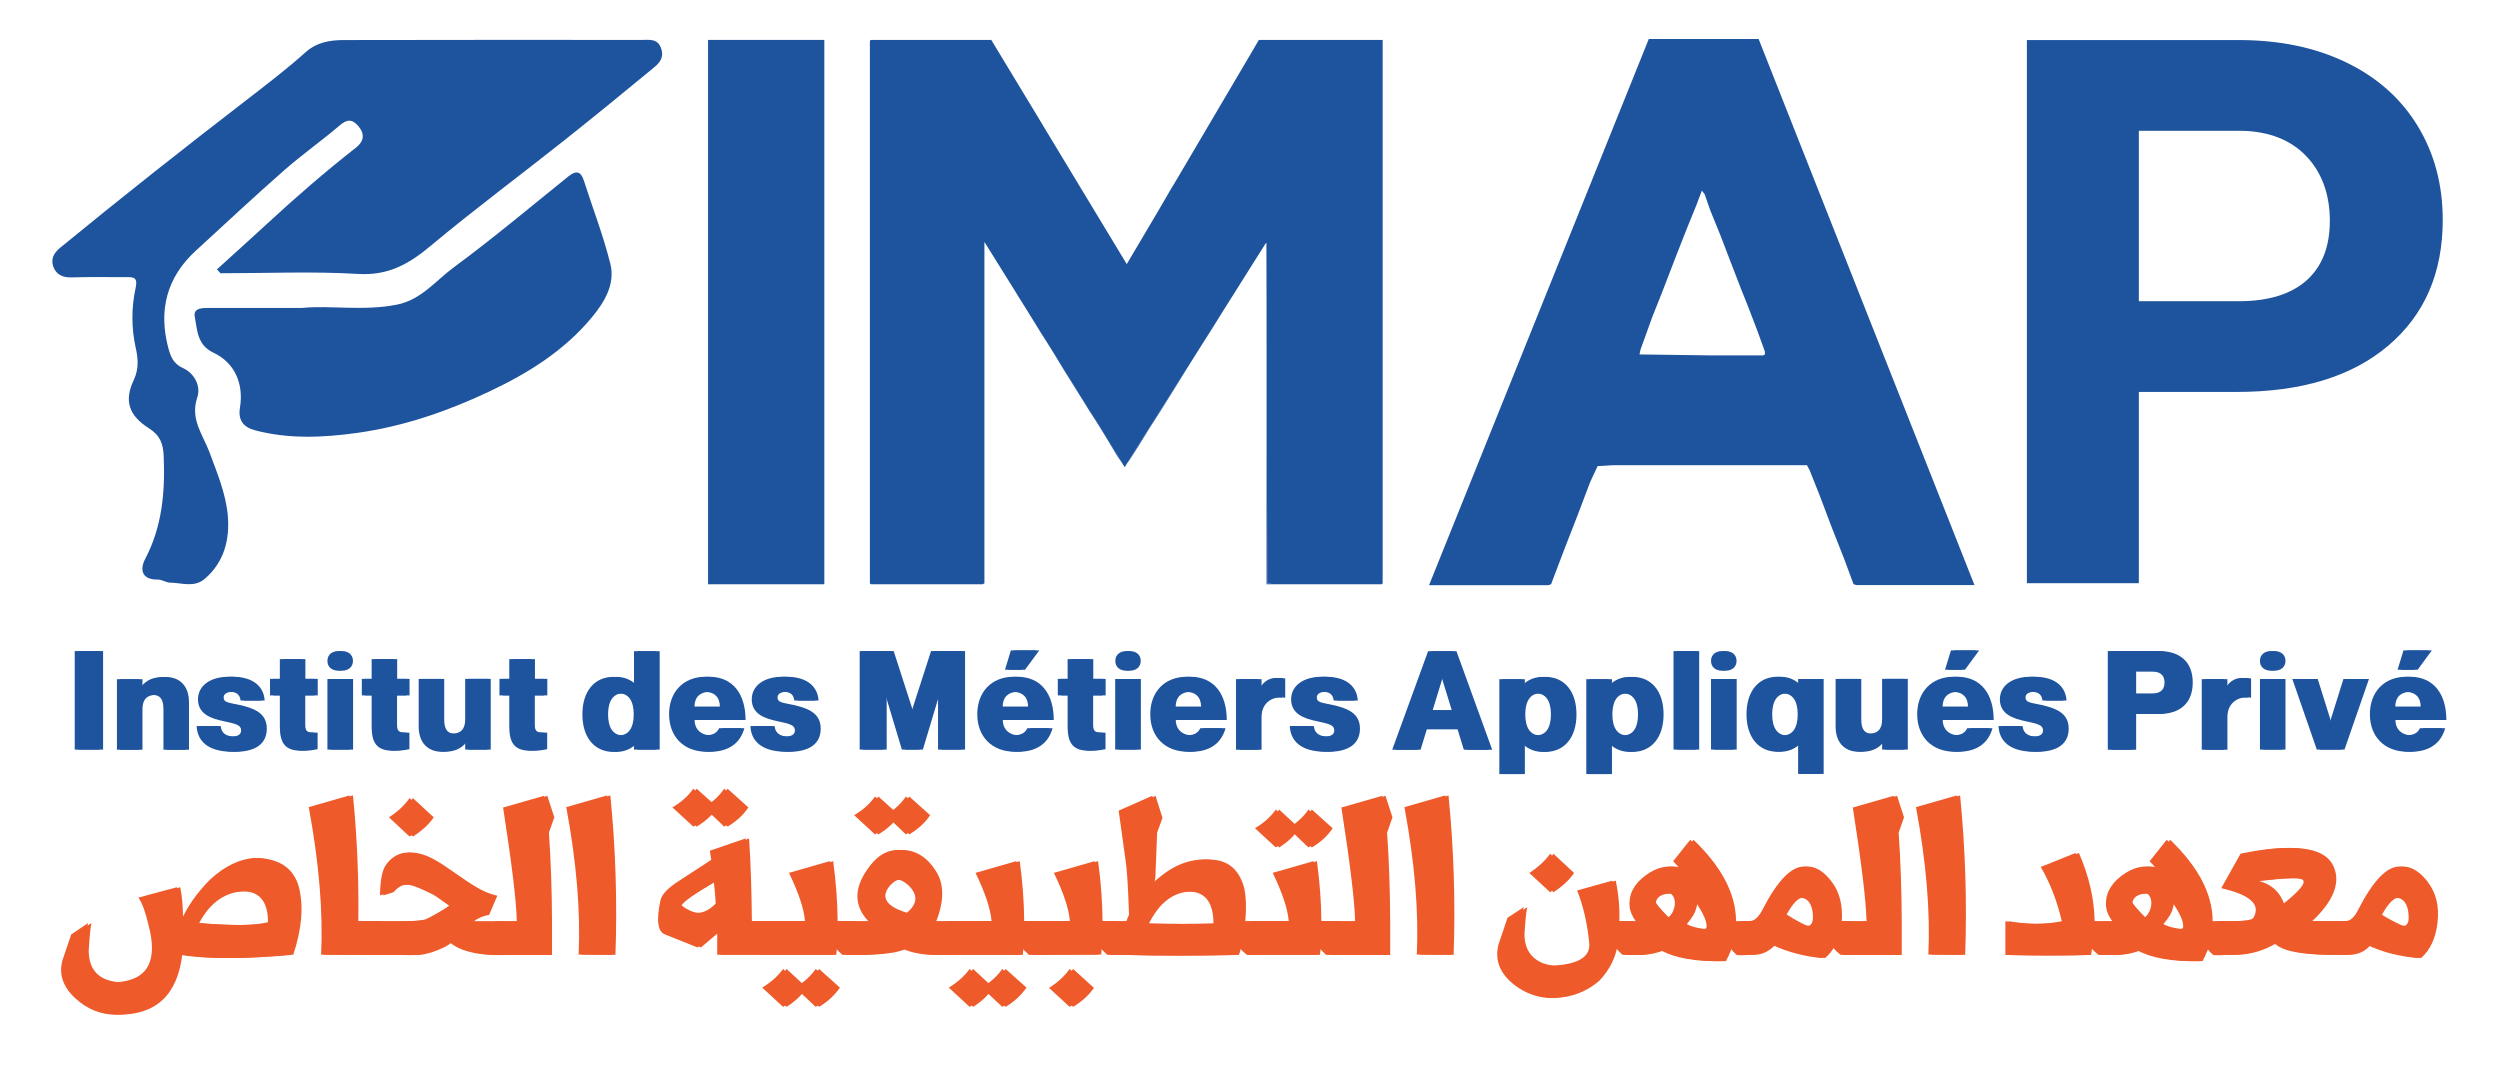 <?xml version="1.0" encoding="UTF-8"?>
<svg id="Layer_1" data-name="Layer 1" xmlns="http://www.w3.org/2000/svg" viewBox="0 0 186 80">
  <defs>
    <style>
      .cls-1 {
        fill: #1e539e;
      }

      .cls-1, .cls-2 {
        stroke-width: 0px;
      }

      .cls-2 {
        fill: #ee5a2a;
      }
    </style>
  </defs>
  <g>
    <path class="cls-1" d="M7.67,48.44v7.33h-1.85v-7.33h1.85Z"/>
    <path class="cls-1" d="M14.06,52.23v3.55h-1.65v-3.02c0-.79-.28-1.06-.82-1.06-.63,0-.99.32-.99,1.05v3.03h-1.65v-5.25h1.65v.76h.02c.28-.48.79-.92,1.73-.92,1.02,0,1.71.67,1.71,1.87Z"/>
    <path class="cls-1" d="M19.85,54.22c0,1.11-.84,1.71-2.31,1.71-1.88,0-2.61-.84-2.66-1.91h1.54c.05.52.4.78,1.05.78.46,0,.72-.15.72-.45,0-.45-.49-.51-1.33-.7-.9-.19-1.88-.52-1.88-1.62,0-.95.82-1.68,2.31-1.68,1.69,0,2.35.85,2.4,1.77h-1.54c-.05-.42-.28-.65-.81-.65-.46,0-.7.16-.7.42,0,.37.33.38,1.14.55,1.04.23,2.07.57,2.07,1.76Z"/>
    <path class="cls-1" d="M22.71,51.75v2.17c0,.59.22.59.92.59v1.23c-.3.06-.56.11-1.02.11-1.2,0-1.54-.64-1.54-1.81v-2.3h-.73v-1.23h.73v-1.47h1.65v1.47h.92v1.23h-.92Z"/>
    <path class="cls-1" d="M24.62,49.17c0-.47.36-.73.82-.73s.82.26.82.73-.36.73-.82.73-.82-.25-.82-.73ZM26.27,50.52v5.25h-1.65v-5.25h1.65Z"/>
    <path class="cls-1" d="M29.54,51.75v2.17c0,.59.22.59.92.59v1.23c-.3.06-.56.11-1.02.11-1.2,0-1.54-.64-1.54-1.81v-2.3h-.73v-1.23h.73v-1.47h1.65v1.47h.92v1.23h-.92Z"/>
    <path class="cls-1" d="M36.51,50.52v5.25h-1.65v-.76h-.02c-.28.48-.79.92-1.73.92-1.02,0-1.71-.67-1.71-1.87v-3.55h1.65v3.02c0,.79.28,1.06.82,1.06.63,0,.99-.32.99-1.05v-3.03h1.65Z"/>
    <path class="cls-1" d="M39.79,51.75v2.17c0,.59.22.59.92.59v1.23c-.3.06-.56.11-1.02.11-1.2,0-1.54-.64-1.54-1.81v-2.3h-.73v-1.23h.73v-1.47h1.65v1.47h.92v1.23h-.92Z"/>
    <path class="cls-1" d="M49.08,48.44v7.33h-1.65v-.52h-.02c-.21.28-.76.69-1.52.69-1.4,0-2.3-1.07-2.3-2.79s.9-2.79,2.3-2.79c.76,0,1.32.41,1.52.69h.02v-2.6h1.65ZM47.4,53.15c0-1.03-.41-1.56-1.08-1.56s-1.08.53-1.08,1.56.41,1.56,1.08,1.56,1.08-.53,1.08-1.56Z"/>
    <path class="cls-1" d="M53.74,54.18h1.64c-.29,1.06-1.11,1.75-2.54,1.75-1.75,0-2.81-1.15-2.81-2.79s1.04-2.79,2.72-2.79c1.8,0,2.72,1.31,2.72,3.22h-3.79c0,.74.55,1.13,1.13,1.13s.83-.27.94-.52ZM51.67,52.58h2.14c0-.73-.44-1.1-1.07-1.1s-1.07.37-1.07,1.1Z"/>
    <path class="cls-1" d="M61.06,54.22c0,1.11-.84,1.71-2.31,1.71-1.88,0-2.61-.84-2.66-1.91h1.54c.05.52.4.78,1.05.78.46,0,.72-.15.72-.45,0-.45-.49-.51-1.33-.7-.9-.19-1.88-.52-1.88-1.62,0-.95.82-1.68,2.31-1.68,1.69,0,2.35.85,2.4,1.77h-1.54c-.05-.42-.28-.65-.81-.65-.46,0-.7.16-.7.42,0,.37.33.38,1.14.55,1.04.23,2.07.57,2.07,1.76Z"/>
    <path class="cls-1" d="M64.22,48.44h2.27l1.51,4.68h.02l1.51-4.68h2.27v7.33h-1.75v-4.56h-.02l-1.37,4.56h-1.3l-1.37-4.56h-.02v4.56h-1.75v-7.33Z"/>
    <path class="cls-1" d="M76.67,54.18h1.64c-.29,1.06-1.11,1.75-2.54,1.75-1.75,0-2.81-1.15-2.81-2.79s1.04-2.79,2.72-2.79c1.8,0,2.72,1.31,2.72,3.22h-3.79c0,.74.55,1.13,1.13,1.13s.83-.27.94-.52ZM74.6,52.58h2.14c0-.73-.44-1.1-1.07-1.1s-1.07.37-1.07,1.1ZM76.27,49.83h-1.24l.44-1.44h1.85l-1.06,1.44Z"/>
    <path class="cls-1" d="M81.33,51.75v2.17c0,.59.22.59.92.59v1.23c-.3.06-.56.11-1.02.11-1.2,0-1.54-.64-1.54-1.81v-2.3h-.73v-1.23h.73v-1.47h1.65v1.47h.92v1.23h-.92Z"/>
    <path class="cls-1" d="M83.23,49.17c0-.47.36-.73.82-.73s.82.26.82.73-.36.73-.82.73-.82-.25-.82-.73ZM84.88,50.52v5.25h-1.65v-5.25h1.65Z"/>
    <path class="cls-1" d="M89.54,54.18h1.64c-.29,1.06-1.11,1.75-2.54,1.75-1.75,0-2.81-1.15-2.81-2.79s1.04-2.79,2.72-2.79c1.8,0,2.72,1.31,2.72,3.22h-3.79c0,.74.55,1.13,1.13,1.13s.83-.27.94-.52ZM87.47,52.58h2.14c0-.73-.44-1.1-1.07-1.1s-1.07.37-1.07,1.1Z"/>
    <path class="cls-1" d="M95.62,50.47v1.44h-.02c-.84-.15-1.74.31-1.74,1.43v2.44h-1.65v-5.25h1.65v.86h.02c.26-.58.71-.95,1.29-.95.14,0,.27,0,.45.04Z"/>
    <path class="cls-1" d="M101.18,54.22c0,1.11-.84,1.71-2.31,1.71-1.88,0-2.61-.84-2.66-1.91h1.54c.05.52.4.78,1.05.78.46,0,.72-.15.72-.45,0-.45-.49-.51-1.33-.7-.9-.19-1.88-.52-1.88-1.62,0-.95.82-1.68,2.31-1.68,1.69,0,2.35.85,2.4,1.77h-1.54c-.05-.42-.28-.65-.81-.65-.46,0-.7.16-.7.42,0,.37.33.38,1.14.55,1.04.23,2.07.57,2.07,1.76Z"/>
    <path class="cls-1" d="M106.16,54.25l-.47,1.53h-1.85l2.67-7.33h1.85l2.66,7.33h-1.85l-.47-1.53h-2.52ZM108.27,52.84l-.83-2.71h-.02l-.83,2.71h1.69Z"/>
    <path class="cls-1" d="M117.29,53.15c0,1.72-.9,2.79-2.3,2.79-.76,0-1.32-.41-1.52-.69h-.02v2.34h-1.65v-7.06h1.65v.52h.02c.21-.28.76-.69,1.52-.69,1.4,0,2.3,1.07,2.3,2.79ZM115.64,53.15c0-1.03-.41-1.56-1.08-1.56s-1.08.53-1.08,1.56.41,1.56,1.08,1.56,1.08-.53,1.08-1.56Z"/>
    <path class="cls-1" d="M123.77,53.15c0,1.72-.9,2.79-2.3,2.79-.76,0-1.32-.41-1.52-.69h-.02v2.34h-1.65v-7.06h1.65v.52h.02c.21-.28.76-.69,1.52-.69,1.4,0,2.3,1.07,2.3,2.79ZM122.12,53.15c0-1.03-.41-1.56-1.08-1.56s-1.08.53-1.08,1.56.41,1.56,1.08,1.56,1.08-.53,1.08-1.56Z"/>
    <path class="cls-1" d="M126.42,48.44v7.33h-1.65v-7.33h1.65Z"/>
    <path class="cls-1" d="M127.56,49.17c0-.47.36-.73.82-.73s.82.26.82.73-.36.73-.82.73-.82-.25-.82-.73ZM129.21,50.52v5.25h-1.65v-5.25h1.65Z"/>
    <path class="cls-1" d="M135.68,50.52v7.06h-1.65v-2.34h-.02c-.21.28-.76.69-1.52.69-1.4,0-2.3-1.07-2.3-2.79s.9-2.79,2.3-2.79c.76,0,1.32.41,1.52.69h.02v-.52h1.65ZM134.01,53.15c0-1.03-.41-1.56-1.08-1.56s-1.08.53-1.08,1.56.41,1.56,1.08,1.56,1.08-.53,1.08-1.56Z"/>
    <path class="cls-1" d="M141.94,50.52v5.25h-1.65v-.76h-.02c-.28.48-.79.92-1.73.92-1.02,0-1.71-.67-1.71-1.87v-3.55h1.65v3.02c0,.79.28,1.06.82,1.06.63,0,.99-.32.99-1.05v-3.03h1.65Z"/>
    <path class="cls-1" d="M146.6,54.18h1.64c-.29,1.06-1.11,1.75-2.54,1.75-1.75,0-2.81-1.15-2.81-2.79s1.04-2.79,2.72-2.79c1.8,0,2.72,1.31,2.72,3.22h-3.79c0,.74.55,1.13,1.13,1.13s.83-.27.94-.52ZM144.53,52.58h2.14c0-.73-.44-1.1-1.07-1.1s-1.07.37-1.07,1.1ZM146.2,49.83h-1.24l.44-1.44h1.85l-1.06,1.44Z"/>
    <path class="cls-1" d="M153.91,54.22c0,1.11-.84,1.71-2.31,1.71-1.88,0-2.61-.84-2.66-1.91h1.54c.05.52.4.78,1.05.78.46,0,.72-.15.72-.45,0-.45-.49-.51-1.33-.7-.9-.19-1.88-.52-1.88-1.62,0-.95.82-1.68,2.31-1.68,1.69,0,2.35.85,2.4,1.77h-1.54c-.05-.42-.28-.65-.81-.65-.46,0-.7.16-.7.42,0,.37.33.38,1.14.55,1.04.23,2.07.57,2.07,1.76Z"/>
    <path class="cls-1" d="M157.08,48.44h3.57c1.53,0,2.49.8,2.49,2.34s-.96,2.34-2.49,2.34h-1.72v2.66h-1.85v-7.33ZM158.93,51.61h1.33c.64,0,1.03-.22,1.03-.83s-.39-.83-1.03-.83h-1.33v1.66Z"/>
    <path class="cls-1" d="M167.48,50.47v1.44h-.02c-.84-.15-1.74.31-1.74,1.43v2.44h-1.65v-5.25h1.65v.86h.02c.26-.58.71-.95,1.29-.95.14,0,.27,0,.45.04Z"/>
    <path class="cls-1" d="M168.4,49.17c0-.47.36-.73.82-.73s.82.26.82.73-.36.73-.82.73-.82-.25-.82-.73ZM170.04,50.52v5.25h-1.65v-5.25h1.65Z"/>
    <path class="cls-1" d="M172.44,50.52l1.07,3.42h.02l1.07-3.42h1.65l-1.82,5.25h-1.81l-1.82-5.25h1.65Z"/>
    <path class="cls-1" d="M180.28,54.18h1.64c-.29,1.06-1.11,1.75-2.54,1.75-1.75,0-2.81-1.15-2.81-2.79s1.04-2.79,2.72-2.79c1.8,0,2.72,1.31,2.72,3.22h-3.79c0,.74.55,1.13,1.13,1.13s.83-.27.94-.52ZM178.21,52.58h2.14c0-.73-.44-1.1-1.07-1.1s-1.07.37-1.07,1.1ZM179.88,49.83h-1.24l.44-1.44h1.85l-1.06,1.44Z"/>
  </g>
  <g>
    <path class="cls-2" d="M5.58,69.5l1.23-.83c-.07.23-.14.91-.21,2.03,0,1.47.76,2.26,2.28,2.38,2.35-.13,3.16-1.57,2.4-4.33-.21-.9-.45-1.56-.73-1.97l2.86-.77c.14.64.21,1.49.21,2.55h.08c.46-1.08,1.19-2.13,2.19-3.13,1.11-1.02,2.24-1.55,3.36-1.6,1.63.1,2.63.83,2.99,2.18.36,1.42.22,3.09-.42,5.02-3.48.33-6.23.33-8.26,0-.36,2.98-1.93,4.46-4.7,4.46-1.13,0-2.13-.41-3.01-1.22-.91-.84-1.23-1.77-.96-2.8.35-1.04.57-1.7.67-1.97ZM14.82,68.67c2.62.22,4.41.2,5.37-.06,0-1.53-.63-2.3-1.88-2.3-1.49,0-2.65.79-3.49,2.36Z"/>
    <path class="cls-2" d="M28.32,71.05h-.52l-3.65-.02c.15-3.18-.15-6.84-.92-10.98l3.03-.87c.31,3.09.44,6.21.4,9.35h1.66v2.51Z"/>
    <path class="cls-2" d="M33.68,70.07c-.24.18-.45.32-.64.41-.65.32-1.27.51-1.84.57-.13.01-.6.01-1.39,0h-1.72v-2.51h1.68c1.11.01,1.82-.04,2.13-.14.2-.08.54-.26,1.02-.54.47-.28.72-.44.74-.48-.72-.52-1.1-.78-1.13-.79-.79-.4-1.35-.64-1.68-.72-.32-.08-.62-.07-.89,0-.23.08-.46.25-.68.51l-.76.24c.02-1.12.16-1.87.43-2.25.27-.4.61-.67,1-.82.72-.28,1.64-.07,2.76.63.24.15.74.49,1.52,1.03.61.43,1.12.75,1.53.97.39.2.73.33,1.03.41l.21.05-.61,1.43c-.42.06-.8.23-1.15.48h2.12v2.51c-1.71,0-2.94-.33-3.69-.98ZM30.72,59.38l1.55,1.43c-.36.53-.88,1-1.55,1.43l-1.53-1.43c.65-.42,1.16-.9,1.53-1.43Z"/>
    <path class="cls-2" d="M41.07,71.05h-3.99v-2.51h1.63c-.03-1.46-.37-4.28-1.02-8.46l3.03-.87.52,1.6-.4,1.14c.14,2.04.22,4.24.23,6.61v2.49Z"/>
    <path class="cls-2" d="M43.3,71.03c.15-3.18-.15-6.84-.92-10.98l3.03-.87c.39,3.92.52,7.87.38,11.86l-2.49-.02Z"/>
    <path class="cls-2" d="M53.61,69.25l-1.46,1.24-2.42-.97c-.54-.21-.65-1.06-.33-2.55.11-.45.58-.93,1.4-1.45l2.38-1.55c-.04-.22-.08-.44-.1-.68l2.65-.91c.13,1.92.19,3.97.21,6.14h1.19v2.51h-3.51v-1.8ZM51.83,58.68l1.55,1.39c-.36.55-.88,1.03-1.55,1.43l-1.55-1.43c.67-.4,1.18-.86,1.55-1.39ZM53.36,65.52c-1.6.93-2.49,1.54-2.65,1.84,1.02.8,1.95.75,2.8-.14-.03-.54-.08-1.11-.15-1.7ZM54.13,58.68l1.55,1.39c-.36.55-.88,1.03-1.55,1.43l-1.5-1.43c.64-.4,1.14-.86,1.5-1.39Z"/>
    <path class="cls-2" d="M60.15,68.53c-.07-.9-.47-2.1-1.19-3.59l3.03-.87c.21,1.57.32,3.06.33,4.46h1.36v2.51h-.75c-.22-.19-.44-.42-.65-.68,0,.05-.02.28-.06.68h-5.33v-2.51h3.26ZM58.52,72.09l1.5,1.39c-.36.55-.86,1.03-1.5,1.43l-1.55-1.43c.65-.4,1.17-.86,1.55-1.39ZM60.94,72.09l1.55,1.39c-.38.55-.89,1.03-1.55,1.43l-1.53-1.43c.65-.4,1.16-.86,1.53-1.39Z"/>
    <path class="cls-2" d="M64.85,68.53c-1.06-1.13-1.08-2.42-.06-3.86.6-.89,1.3-1.37,2.11-1.43,1.11-.06,2.02.45,2.72,1.55.63.95.64,2.2.04,3.75h1.34v2.51h-1.02c-1.04,0-1.89-.15-2.55-.46-.64.3-1.83.45-3.55.46h-.42v-2.51h1.4ZM65.35,59.26l1.55,1.39c-.36.55-.88,1.03-1.55,1.43l-1.55-1.43c.67-.4,1.18-.86,1.55-1.39ZM65.98,67.03c.22.37.78.68,1.67.93.88-.68.93-1.38.17-2.11-.32-.28-.61-.42-.88-.41-.21.01-.44.15-.69.41-.39.44-.48.83-.27,1.18ZM67.65,59.26l1.55,1.39c-.36.55-.88,1.03-1.55,1.43l-1.5-1.43c.64-.4,1.14-.86,1.5-1.39Z"/>
    <path class="cls-2" d="M74.03,68.53c-.07-.9-.47-2.1-1.19-3.59l3.03-.87c.21,1.57.32,3.06.33,4.46h1.36v2.51h-.75c-.22-.19-.44-.42-.65-.68,0,.05-.02.28-.06.68h-5.33v-2.51h3.26ZM72.4,72.09l1.5,1.39c-.36.55-.86,1.03-1.5,1.43l-1.55-1.43c.65-.4,1.17-.86,1.55-1.39ZM74.82,72.09l1.55,1.39c-.38.55-.89,1.03-1.55,1.43l-1.53-1.43c.65-.4,1.16-.86,1.53-1.39Z"/>
    <path class="cls-2" d="M79.86,68.53c-.07-.9-.47-2.1-1.19-3.59l3.03-.87c.21,1.57.32,3.06.33,4.46h1.15v2.51h-.54c-.22-.19-.44-.42-.65-.68,0,.05-.02.27-.06.66l-4.6.02v-2.51h2.53ZM79.84,72.09l1.55,1.41c-.38.54-.89,1.01-1.55,1.41l-1.53-1.41c.65-.41,1.16-.88,1.53-1.41Z"/>
    <path class="cls-2" d="M93.04,71.05c-.25-.18-.48-.41-.69-.68-.05.32-.11.54-.19.68-3.13.06-5.84.06-8.11,0h-1.11v-2.51h1.11c.03-.06.06-.15.1-.25.04-.09.08-.17.1-.23-.07-2.14-.16-3.52-.27-4.14l-.5-3.61,2.49-1.1.52,1.64-.4,1.1-.13,3.3-.08.58c.13-.14.42-.4.9-.77,1.18-.9,2.45-1.26,3.78-1.06,1.02.19,1.69.88,2.01,2.07.14.7.17,1.52.08,2.47h.9v2.51h-.52ZM90.54,68.71c0-1.58-.62-2.38-1.86-2.38-1.34,0-2.4.79-3.2,2.38,1.88.04,3.57.04,5.06,0Z"/>
    <path class="cls-2" d="M96.14,68.53c-.07-.9-.47-2.1-1.19-3.59l3.03-.87c.21,1.57.32,3.06.33,4.46h1.36v2.51h-.75c-.22-.19-.44-.42-.65-.68,0,.05-.02.28-.06.68h-4.87v-2.51h2.8ZM95.17,60.23l1.5,1.39c-.36.55-.86,1.03-1.5,1.43l-1.55-1.43c.67-.4,1.18-.86,1.55-1.39ZM97.6,60.23l1.55,1.39c-.36.55-.88,1.03-1.55,1.43l-1.5-1.43c.64-.4,1.14-.86,1.5-1.39Z"/>
    <path class="cls-2" d="M103.43,71.05h-3.99v-2.51h1.63c-.03-1.46-.37-4.28-1.02-8.46l3.03-.87.52,1.6-.4,1.14c.14,2.04.22,4.24.23,6.61v2.49Z"/>
    <path class="cls-2" d="M105.66,71.03c.15-3.18-.15-6.84-.92-10.98l3.03-.87c.39,3.92.52,7.87.38,11.86l-2.49-.02Z"/>
    <path class="cls-2" d="M120.34,70.35c-.15.94-.6,1.81-1.34,2.61-.93.81-2.04,1.24-3.32,1.29-.86,0-1.69-.26-2.47-.77-1.3-.89-1.78-1.96-1.46-3.21.35-1.04.57-1.71.67-1.99l1.21-.79c-.07.27-.14.93-.21,1.99,0,.88.3,1.52.9,1.93.38.26.85.41,1.42.44,1.94-.1,2.86-.66,2.76-1.68-.14-1.46-.44-2.76-.9-3.92l2.61-.73c.21.98.3,1.98.27,3.01h1.04v2.51h-.54c-.22-.19-.44-.43-.65-.7ZM115.58,63.52l1.53,1.43c-.36.53-.87,1-1.53,1.43l-1.55-1.43c.65-.42,1.17-.9,1.55-1.43Z"/>
    <path class="cls-2" d="M129.47,71.05c-.21-.17-.4-.38-.56-.64-.26.62-.43.99-.5,1.1-2.02.04-3.55-.23-4.6-.81-.56.22-1.11.33-1.67.35h-.84v-2.51h.65c-.28-.4-.43-.76-.46-1.08-.08-.89.3-1.66,1.15-2.3.84-.64,1.69-.84,2.55-.58-.14-.17-.29-.33-.46-.5l1.27-1.6c2.08,2,3.13,3.99,3.16,5.99v.08h.79v2.51h-.48ZM123.2,67.1c-.03.1.32.52,1.04,1.24.31-.18.5-.47.59-.87.08-.43,0-.75-.27-.99-.79-.04-1.25.17-1.36.62ZM126.31,66.97c-.03.4-.13.77-.31,1.1-.14.23-.31.46-.5.68.21.13.52.23.94.31.47.09.73.08.77-.04.08-.39-.22-1.07-.9-2.05Z"/>
    <path class="cls-2" d="M136.51,70.37c-.21.39-.45.69-.73.91-1.34-.13-2.57-.46-3.7-.99-.45.5-.99.75-1.63.75h-.73v-2.51h.71c.35-.01.67-.3.96-.87,1.1-2.14,2.13-3.2,3.09-3.19.64,0,1.25.39,1.82,1.16.57.76.81,1.73.73,2.9h.69v2.51h-.52c-.25-.18-.48-.41-.69-.68ZM132.92,68.03c.31.21.67.42,1.09.64.81.44,1.18.24,1.13-.6-.06-.85-.39-1.28-1-1.28-.35,0-.75.41-1.21,1.24Z"/>
    <path class="cls-2" d="M141.49,71.05h-3.99v-2.51h1.63c-.03-1.46-.37-4.28-1.02-8.46l3.03-.87.52,1.6-.4,1.14c.14,2.04.22,4.24.23,6.61v2.49Z"/>
    <path class="cls-2" d="M143.72,71.03c.15-3.18-.15-6.84-.92-10.98l3.03-.87c.39,3.92.52,7.87.38,11.86l-2.49-.02Z"/>
    <path class="cls-2" d="M156.4,71.05c-.26-.18-.49-.41-.69-.7l-.08.31c0,.06-.02.19-.06.39-1.88.05-3.92.05-6.12,0v-2.51c1.52.26,2.92.26,4.2,0-.36-1.52-.88-2.87-1.57-4.04l2.59-1.04c.75,1.71,1.14,3.41,1.17,5.08h1.04v2.51h-.48Z"/>
    <path class="cls-2" d="M164.93,71.05c-.21-.17-.4-.38-.56-.64-.26.62-.43.99-.5,1.1-2.02.04-3.55-.23-4.6-.81-.56.22-1.11.33-1.67.35h-.84v-2.51h.65c-.28-.4-.43-.76-.46-1.08-.08-.89.3-1.66,1.15-2.3.84-.64,1.69-.84,2.55-.58-.14-.17-.29-.33-.46-.5l1.27-1.6c2.08,2,3.13,3.99,3.16,5.99v.08h.79v2.51h-.48ZM158.66,67.1c-.03.1.32.52,1.04,1.24.31-.18.5-.47.59-.87.08-.43,0-.75-.27-.99-.79-.04-1.25.17-1.36.62ZM161.77,66.97c-.03.4-.13.77-.31,1.1-.14.23-.31.46-.5.68.21.13.52.23.94.31.47.09.73.08.77-.04.08-.39-.22-1.07-.9-2.05Z"/>
    <path class="cls-2" d="M167.89,68.3c.6-.98-.2-1.72-2.38-2.22l1.44-2.57c.18-.04.39-.08.63-.12,3.46-.64,5.48-.27,6.06,1.12.5,1.2-.04,2.54-1.61,4.02h2.15v2.51c-2.65.03-4.23-.28-4.74-.91-.96.58-1.96.88-2.99.91h-1.27v-2.51h1.23c.86,0,1.36-.08,1.48-.23ZM169.98,67.36c1.39-1.08,1.91-1.73,1.55-1.93-.25-.15-1.4-.12-3.45.12.96.26,1.6.86,1.9,1.82Z"/>
    <path class="cls-2" d="M180.64,65.64c.61.8.85,1.8.71,3.01-.14,1.17-.55,2.05-1.23,2.63-1.41-.13-2.65-.45-3.74-.97-.43.49-.97.73-1.61.73h-.71v-2.51h.69c.36,0,.68-.29.96-.87,1.1-2.14,2.12-3.2,3.07-3.19.65,0,1.27.39,1.86,1.16ZM177.21,68.05c.32.21.69.41,1.11.62.82.44,1.2.24,1.13-.6-.06-.85-.39-1.28-1-1.28-.35,0-.76.42-1.23,1.26Z"/>
  </g>
  <g>
    <path class="cls-1" d="M7.41,48.44v7.33h-1.85v-7.33h1.85Z"/>
    <path class="cls-1" d="M13.81,52.23v3.55h-1.65v-3.02c0-.79-.28-1.06-.82-1.06-.63,0-.99.32-.99,1.05v3.03h-1.65v-5.25h1.65v.76h.02c.28-.48.79-.92,1.73-.92,1.02,0,1.71.67,1.71,1.87Z"/>
    <path class="cls-1" d="M19.6,54.22c0,1.11-.84,1.71-2.31,1.71-1.88,0-2.61-.84-2.66-1.91h1.54c.05.52.4.78,1.05.78.46,0,.72-.15.72-.45,0-.45-.49-.51-1.33-.7-.9-.19-1.88-.52-1.88-1.62,0-.95.82-1.68,2.31-1.68,1.69,0,2.35.85,2.4,1.77h-1.54c-.05-.42-.28-.65-.81-.65-.46,0-.7.16-.7.42,0,.37.33.38,1.14.55,1.04.23,2.07.57,2.07,1.76Z"/>
    <path class="cls-1" d="M22.46,51.75v2.17c0,.59.22.59.92.59v1.23c-.3.06-.56.11-1.02.11-1.2,0-1.54-.64-1.54-1.81v-2.3h-.73v-1.23h.73v-1.47h1.65v1.47h.92v1.23h-.92Z"/>
    <path class="cls-1" d="M24.36,49.17c0-.47.36-.73.82-.73s.82.26.82.73-.36.73-.82.73-.82-.25-.82-.73ZM26.01,50.52v5.25h-1.65v-5.25h1.65Z"/>
    <path class="cls-1" d="M29.29,51.75v2.17c0,.59.22.59.92.59v1.23c-.3.06-.56.11-1.02.11-1.2,0-1.54-.64-1.54-1.81v-2.3h-.73v-1.23h.73v-1.47h1.65v1.47h.92v1.23h-.92Z"/>
    <path class="cls-1" d="M36.26,50.52v5.25h-1.65v-.76h-.02c-.28.48-.79.92-1.73.92-1.02,0-1.71-.67-1.71-1.87v-3.55h1.65v3.02c0,.79.28,1.06.82,1.06.63,0,.99-.32.99-1.05v-3.03h1.65Z"/>
    <path class="cls-1" d="M39.53,51.75v2.17c0,.59.22.59.92.59v1.23c-.3.06-.56.11-1.02.11-1.2,0-1.54-.64-1.54-1.81v-2.3h-.73v-1.23h.73v-1.47h1.65v1.47h.92v1.23h-.92Z"/>
    <path class="cls-1" d="M48.82,48.44v7.33h-1.65v-.52h-.02c-.21.28-.76.69-1.52.69-1.4,0-2.3-1.07-2.3-2.79s.9-2.79,2.3-2.79c.76,0,1.32.41,1.52.69h.02v-2.6h1.65ZM47.15,53.15c0-1.03-.41-1.56-1.08-1.56s-1.08.53-1.08,1.56.41,1.56,1.08,1.56,1.08-.53,1.08-1.56Z"/>
    <path class="cls-1" d="M53.49,54.18h1.64c-.29,1.06-1.11,1.75-2.54,1.75-1.75,0-2.81-1.15-2.81-2.79s1.04-2.79,2.72-2.79c1.8,0,2.72,1.31,2.72,3.22h-3.79c0,.74.55,1.13,1.13,1.13s.83-.27.94-.52ZM51.42,52.58h2.14c0-.73-.44-1.1-1.07-1.1s-1.07.37-1.07,1.1Z"/>
    <path class="cls-1" d="M60.8,54.22c0,1.11-.84,1.71-2.31,1.71-1.88,0-2.61-.84-2.66-1.91h1.54c.05.52.4.78,1.05.78.46,0,.72-.15.72-.45,0-.45-.49-.51-1.33-.7-.9-.19-1.88-.52-1.88-1.62,0-.95.82-1.68,2.31-1.68,1.69,0,2.35.85,2.4,1.77h-1.54c-.05-.42-.28-.65-.81-.65-.46,0-.7.16-.7.42,0,.37.33.38,1.14.55,1.04.23,2.07.57,2.07,1.76Z"/>
    <path class="cls-1" d="M63.96,48.44h2.27l1.51,4.68h.02l1.51-4.68h2.27v7.33h-1.75v-4.56h-.02l-1.37,4.56h-1.3l-1.37-4.56h-.02v4.56h-1.75v-7.33Z"/>
    <path class="cls-1" d="M76.42,54.18h1.64c-.29,1.06-1.11,1.75-2.54,1.75-1.75,0-2.81-1.15-2.81-2.79s1.04-2.79,2.72-2.79c1.8,0,2.72,1.31,2.72,3.22h-3.79c0,.74.55,1.13,1.13,1.13s.83-.27.94-.52ZM74.35,52.58h2.14c0-.73-.44-1.1-1.07-1.1s-1.07.37-1.07,1.1ZM76.01,49.83h-1.24l.44-1.44h1.85l-1.06,1.44Z"/>
    <path class="cls-1" d="M81.07,51.75v2.17c0,.59.22.59.92.59v1.23c-.3.06-.56.11-1.02.11-1.2,0-1.54-.64-1.54-1.81v-2.3h-.73v-1.23h.73v-1.47h1.65v1.47h.92v1.23h-.92Z"/>
    <path class="cls-1" d="M82.98,49.17c0-.47.36-.73.82-.73s.82.26.82.73-.36.73-.82.73-.82-.25-.82-.73ZM84.62,50.52v5.25h-1.65v-5.25h1.65Z"/>
    <path class="cls-1" d="M89.29,54.18h1.64c-.29,1.06-1.11,1.75-2.54,1.75-1.75,0-2.81-1.15-2.81-2.79s1.04-2.79,2.72-2.79c1.8,0,2.72,1.31,2.72,3.22h-3.79c0,.74.55,1.13,1.13,1.13s.83-.27.94-.52ZM87.22,52.58h2.14c0-.73-.44-1.1-1.07-1.1s-1.07.37-1.07,1.1Z"/>
    <path class="cls-1" d="M95.37,50.47v1.44h-.02c-.84-.15-1.74.31-1.74,1.43v2.44h-1.65v-5.25h1.65v.86h.02c.26-.58.71-.95,1.29-.95.14,0,.27,0,.45.04Z"/>
    <path class="cls-1" d="M100.93,54.22c0,1.11-.84,1.71-2.31,1.71-1.88,0-2.61-.84-2.66-1.91h1.54c.05.52.4.78,1.05.78.46,0,.72-.15.72-.45,0-.45-.49-.51-1.33-.7-.9-.19-1.88-.52-1.88-1.62,0-.95.82-1.68,2.31-1.68,1.69,0,2.35.85,2.4,1.77h-1.54c-.05-.42-.28-.65-.81-.65-.46,0-.7.16-.7.42,0,.37.33.38,1.14.55,1.04.23,2.07.57,2.07,1.76Z"/>
    <path class="cls-1" d="M105.9,54.25l-.47,1.53h-1.85l2.67-7.33h1.85l2.66,7.33h-1.85l-.47-1.53h-2.52ZM108.01,52.84l-.83-2.71h-.02l-.83,2.71h1.69Z"/>
    <path class="cls-1" d="M117.04,53.15c0,1.72-.9,2.79-2.3,2.79-.76,0-1.32-.41-1.52-.69h-.02v2.34h-1.65v-7.06h1.65v.52h.02c.21-.28.76-.69,1.52-.69,1.4,0,2.3,1.07,2.3,2.79ZM115.39,53.15c0-1.03-.41-1.56-1.08-1.56s-1.08.53-1.08,1.56.41,1.56,1.08,1.56,1.08-.53,1.08-1.56Z"/>
    <path class="cls-1" d="M123.51,53.15c0,1.72-.9,2.79-2.3,2.79-.76,0-1.32-.41-1.52-.69h-.02v2.34h-1.65v-7.06h1.65v.52h.02c.21-.28.76-.69,1.52-.69,1.4,0,2.3,1.07,2.3,2.79ZM121.87,53.15c0-1.03-.41-1.56-1.08-1.56s-1.08.53-1.08,1.56.41,1.56,1.08,1.56,1.08-.53,1.08-1.56Z"/>
    <path class="cls-1" d="M126.16,48.44v7.33h-1.65v-7.33h1.65Z"/>
    <path class="cls-1" d="M127.3,49.17c0-.47.36-.73.82-.73s.82.26.82.73-.36.73-.82.73-.82-.25-.82-.73ZM128.95,50.52v5.25h-1.65v-5.25h1.65Z"/>
    <path class="cls-1" d="M135.43,50.52v7.06h-1.65v-2.34h-.02c-.21.28-.76.69-1.52.69-1.4,0-2.3-1.07-2.3-2.79s.9-2.79,2.3-2.79c.76,0,1.32.41,1.52.69h.02v-.52h1.65ZM133.75,53.15c0-1.03-.41-1.56-1.08-1.56s-1.08.53-1.08,1.56.41,1.56,1.08,1.56,1.08-.53,1.08-1.56Z"/>
    <path class="cls-1" d="M141.68,50.52v5.25h-1.65v-.76h-.02c-.28.48-.79.92-1.73.92-1.02,0-1.71-.67-1.71-1.87v-3.55h1.65v3.02c0,.79.28,1.06.82,1.06.63,0,.99-.32.99-1.05v-3.03h1.65Z"/>
    <path class="cls-1" d="M146.35,54.18h1.64c-.29,1.06-1.11,1.75-2.54,1.75-1.75,0-2.81-1.15-2.81-2.79s1.04-2.79,2.72-2.79c1.8,0,2.72,1.31,2.72,3.22h-3.79c0,.74.55,1.13,1.13,1.13s.83-.27.94-.52ZM144.28,52.58h2.14c0-.73-.44-1.1-1.07-1.1s-1.07.37-1.07,1.1ZM145.95,49.83h-1.24l.44-1.44h1.85l-1.06,1.44Z"/>
    <path class="cls-1" d="M153.66,54.22c0,1.11-.84,1.71-2.31,1.71-1.88,0-2.61-.84-2.66-1.91h1.54c.05.52.4.78,1.05.78.46,0,.72-.15.72-.45,0-.45-.49-.51-1.33-.7-.9-.19-1.88-.52-1.88-1.62,0-.95.82-1.68,2.31-1.68,1.69,0,2.35.85,2.4,1.77h-1.54c-.05-.42-.28-.65-.81-.65-.46,0-.7.16-.7.42,0,.37.33.38,1.14.55,1.04.23,2.07.57,2.07,1.76Z"/>
    <path class="cls-1" d="M156.82,48.44h3.57c1.53,0,2.49.8,2.49,2.34s-.96,2.34-2.49,2.34h-1.72v2.66h-1.85v-7.33ZM158.68,51.61h1.33c.64,0,1.03-.22,1.03-.83s-.39-.83-1.03-.83h-1.33v1.66Z"/>
    <path class="cls-1" d="M167.22,50.47v1.44h-.02c-.84-.15-1.74.31-1.74,1.43v2.44h-1.65v-5.25h1.65v.86h.02c.26-.58.71-.95,1.29-.95.14,0,.27,0,.45.04Z"/>
    <path class="cls-1" d="M168.14,49.17c0-.47.36-.73.82-.73s.82.26.82.73-.36.73-.82.73-.82-.25-.82-.73ZM169.79,50.52v5.25h-1.65v-5.25h1.65Z"/>
    <path class="cls-1" d="M172.19,50.52l1.07,3.42h.02l1.07-3.42h1.65l-1.82,5.25h-1.81l-1.82-5.25h1.65Z"/>
    <path class="cls-1" d="M180.03,54.18h1.64c-.29,1.06-1.11,1.75-2.54,1.75-1.75,0-2.81-1.15-2.81-2.79s1.04-2.79,2.72-2.79c1.8,0,2.72,1.31,2.72,3.22h-3.79c0,.74.55,1.13,1.13,1.13s.83-.27.94-.52ZM177.96,52.58h2.14c0-.73-.44-1.1-1.07-1.1s-1.07.37-1.07,1.1ZM179.62,49.83h-1.24l.44-1.44h1.85l-1.06,1.44Z"/>
  </g>
  <path class="cls-1" d="M159.13,29.15v14.24h-8.33V2.98h15.76c3.03,0,5.7.55,8.01,1.67,2.3,1.11,4.07,2.69,5.31,4.73,1.24,2.04,1.86,4.37,1.86,6.98,0,3.96-1.36,7.08-4.07,9.37-2.71,2.29-6.46,3.43-11.25,3.43h-7.3ZM159.13,22.41h7.44c2.2,0,3.88-.52,5.04-1.55,1.16-1.04,1.73-2.52,1.73-4.44s-.58-3.58-1.75-4.8c-1.17-1.22-2.78-1.85-4.83-1.89h-7.63v12.68Z"/>
  <path class="cls-1" d="M140.25,26.72l-.06-.16-9.35-23.66h-8.17l-16.35,40.64h8.87l.21-.07.97-2.56.97-2.49.97-2.56.55-1.18,1.18-.07h14.4l.21.41.69,1.73.97,2.56.9,2.28.69,1.87.21.07h8.79l-6.65-16.82ZM131.32,26.37l-.14.07h-4.01l-5.19-.07.07-.35.9-2.49.69-1.73,1.04-2.7.76-1.94.76-1.87.42-1.11.21.28.41,1.18.76,1.87.69,1.8.83,2.15.55,1.38.69,1.8.55,1.52v.21Z"/>
  <polygon class="cls-1" points="76.4 23.07 75.73 22.01 75.51 21.64 76.4 23.07"/>
  <polygon class="cls-1" points="77.87 25.43 77.53 24.91 76.85 23.8 77.87 25.43"/>
  <polygon class="cls-1" points="81.34 31.01 81.06 30.59 80.16 29.14 79.12 27.48 78.68 26.74 81.34 31.01"/>
  <polygon class="cls-1" points="83.5 34.47 83.49 34.47 83.07 33.85 82.3 32.55 83.5 34.47"/>
  <polygon class="cls-1" points="91.24 22.75 91.1 22.97 90.2 24.43 89.23 25.95 88.19 27.61 87.29 29.07 86.25 30.73 85.49 31.91 84.73 33.15 83.97 34.33 83.9 34.4 91.24 22.75"/>
  <rect class="cls-1" x="52.68" y="2.97" width="8.65" height="40.5"/>
  <g>
    <path class="cls-1" d="M16.13,20.05c1.25-1.14,2.51-2.26,3.75-3.41,2.13-1.97,4.32-3.87,6.61-5.66.56-.44.69-.98.18-1.59-.47-.56-.87-.52-1.42-.04-1.35,1.15-2.8,2.17-4.12,3.33-2.22,1.95-4.39,3.98-6.57,5.98-2.16,1.98-2.78,4.43-2.04,7.22.16.59.35,1.17,1.08,1.5.86.38,1.36,1.34,1.08,2.18-.55,1.61.4,2.76.89,4.05.58,1.56,1.24,3.13,1.38,4.77.15,1.73-.26,3.44-1.71,4.68-.79.68-1.71.3-2.58.29-.29,0-.59-.23-.93-.23-1.18.02-1.35-.74-.92-1.55,1.26-2.41,1.48-4.98,1.37-7.62-.04-.89-.23-1.53-1.09-2.08-1.51-.95-1.87-2.05-1.14-3.59.4-.85.32-1.64.15-2.39-.33-1.5-.33-2.99-.01-4.46.16-.74-.08-.82-.66-.81-1.38.01-2.75-.03-4.13.02-.67.02-1.15-.25-1.34-.82-.16-.51-.03-.94.52-1.39,4.57-3.75,9.21-7.41,13.9-11.02,1.47-1.14,2.96-2.27,4.34-3.51.85-.76,1.81-.91,2.82-.92,7.4-.02,14.8-.01,22.19-.01.6,0,1.24-.13,1.48.7.2.68-.19,1.05-.6,1.39-2.16,1.78-4.32,3.55-6.51,5.29-3.35,2.66-6.79,5.21-10.07,7.95-1.61,1.35-3.16,2.22-5.39,2.08-3.4-.2-6.83-.05-10.24-.05-.09-.1-.18-.2-.26-.3Z"/>
    <path class="cls-1" d="M22.48,22.91c2.04-.21,4.53.25,7.03-.24,1.84-.36,2.9-1.79,4.25-2.78,2.92-2.15,5.7-4.49,8.52-6.76.56-.45.93-.42,1.16.31.66,2.06,1.45,4.09,1.97,6.19.37,1.5-.42,2.82-1.35,3.95-2.06,2.5-4.77,4.19-7.64,5.54-3.12,1.48-6.41,2.61-9.86,3.09-2.53.35-5.09.47-7.6-.2-.82-.22-1.26-.72-1.11-1.66.3-1.79-.38-3.36-1.97-4.11-1.23-.58-1.2-1.71-1.39-2.68-.13-.68.63-.65,1.15-.65,2.13,0,4.26,0,6.84,0Z"/>
  </g>
  <polygon class="cls-1" points="94.77 43.47 94.23 43.47 94.23 22.17 94.28 43.4 94.77 43.47"/>
  <polygon class="cls-1" points="75.51 21.64 74.98 20.79 75.18 21.11 75.51 21.64"/>
  <polygon class="cls-1" points="78.68 26.74 77.87 25.43 78.29 26.09 78.68 26.74"/>
  <polygon class="cls-1" points="82.3 32.55 81.34 31.01 81.75 31.63 82.3 32.55"/>
  <polygon class="cls-1" points="102.87 2.97 102.87 43.4 102.8 43.47 94.77 43.47 94.28 43.4 94.23 22.17 94.22 18.06 94.15 18.13 91.24 22.75 83.9 34.4 83.68 34.76 83.5 34.47 82.3 32.55 81.75 31.63 81.34 31.01 78.68 26.74 78.29 26.09 77.87 25.43 76.85 23.8 76.4 23.07 75.51 21.64 75.18 21.11 74.98 20.79 73.24 18 73.24 43.4 73.1 43.47 64.79 43.47 64.72 43.4 64.72 3.04 64.79 2.97 73.75 2.97 77.58 9.3 77.6 9.34 83.83 19.65 86.12 15.78 86.86 14.51 87.09 14.11 87.49 13.45 93.08 3.96 93.66 2.97 102.87 2.97"/>
  <g>
    <path class="cls-2" d="M5.33,69.5l1.23-.83c-.07.23-.14.91-.21,2.03,0,1.47.76,2.26,2.28,2.38,2.35-.13,3.16-1.57,2.4-4.33-.21-.9-.45-1.56-.73-1.97l2.86-.77c.14.64.21,1.49.21,2.55h.08c.46-1.08,1.19-2.13,2.19-3.13,1.11-1.02,2.24-1.55,3.36-1.6,1.63.1,2.63.83,2.99,2.18.36,1.42.22,3.09-.42,5.02-3.48.33-6.23.33-8.26,0-.36,2.98-1.93,4.46-4.7,4.46-1.13,0-2.13-.41-3.01-1.22-.91-.84-1.23-1.77-.96-2.8.35-1.04.57-1.7.67-1.97ZM14.57,68.67c2.62.22,4.41.2,5.37-.06,0-1.53-.63-2.3-1.88-2.3-1.49,0-2.65.79-3.49,2.36Z"/>
    <path class="cls-2" d="M28.06,71.05h-.52l-3.65-.02c.15-3.18-.15-6.84-.92-10.98l3.03-.87c.31,3.09.44,6.21.4,9.35h1.66v2.51Z"/>
    <path class="cls-2" d="M33.43,70.07c-.24.18-.45.32-.64.41-.65.32-1.27.51-1.84.57-.13.01-.6.01-1.39,0h-1.72v-2.51h1.68c1.11.01,1.82-.04,2.13-.14.2-.08.54-.26,1.02-.54.47-.28.72-.44.74-.48-.72-.52-1.1-.78-1.13-.79-.79-.4-1.35-.64-1.68-.72-.32-.08-.62-.07-.89,0-.23.08-.46.25-.68.51l-.76.24c.02-1.12.16-1.87.43-2.25.27-.4.61-.67,1-.82.72-.28,1.64-.07,2.76.63.24.15.74.49,1.52,1.03.61.43,1.12.75,1.53.97.39.2.73.33,1.03.41l.21.05-.61,1.43c-.42.06-.8.23-1.15.48h2.12v2.51c-1.71,0-2.94-.33-3.69-.98ZM30.47,59.38l1.55,1.43c-.36.53-.88,1-1.55,1.43l-1.53-1.43c.65-.42,1.16-.9,1.53-1.43Z"/>
    <path class="cls-2" d="M40.81,71.05h-3.99v-2.51h1.63c-.03-1.46-.37-4.28-1.02-8.46l3.03-.87.52,1.6-.4,1.14c.14,2.04.22,4.24.23,6.61v2.49Z"/>
    <path class="cls-2" d="M43.05,71.03c.15-3.18-.15-6.84-.92-10.98l3.03-.87c.39,3.92.52,7.87.38,11.86l-2.49-.02Z"/>
    <path class="cls-2" d="M53.35,69.25l-1.46,1.24-2.42-.97c-.54-.21-.65-1.06-.33-2.55.11-.45.58-.93,1.4-1.45l2.38-1.55c-.04-.22-.08-.44-.1-.68l2.65-.91c.13,1.92.19,3.97.21,6.14h1.19v2.51h-3.51v-1.8ZM51.58,58.68l1.55,1.39c-.36.55-.88,1.03-1.55,1.43l-1.55-1.43c.67-.4,1.18-.86,1.55-1.39ZM53.1,65.52c-1.6.93-2.49,1.54-2.65,1.84,1.02.8,1.95.75,2.8-.14-.03-.54-.08-1.11-.15-1.7ZM53.88,58.68l1.55,1.39c-.36.55-.88,1.03-1.55,1.43l-1.5-1.43c.64-.4,1.14-.86,1.5-1.39Z"/>
    <path class="cls-2" d="M59.89,68.53c-.07-.9-.47-2.1-1.19-3.59l3.03-.87c.21,1.57.32,3.06.33,4.46h1.36v2.51h-.75c-.22-.19-.44-.42-.65-.68,0,.05-.02.28-.06.68h-5.33v-2.51h3.26ZM58.26,72.09l1.5,1.39c-.36.55-.86,1.03-1.5,1.43l-1.55-1.43c.65-.4,1.17-.86,1.55-1.39ZM60.69,72.09l1.55,1.39c-.38.55-.89,1.03-1.55,1.43l-1.53-1.43c.65-.4,1.16-.86,1.53-1.39Z"/>
    <path class="cls-2" d="M64.6,68.53c-1.06-1.13-1.08-2.42-.06-3.86.6-.89,1.3-1.37,2.11-1.43,1.11-.06,2.02.45,2.72,1.55.63.95.64,2.2.04,3.75h1.34v2.51h-1.02c-1.04,0-1.89-.15-2.55-.46-.64.3-1.83.45-3.55.46h-.42v-2.51h1.4ZM65.1,59.26l1.55,1.39c-.36.55-.88,1.03-1.55,1.43l-1.55-1.43c.67-.4,1.18-.86,1.55-1.39ZM65.73,67.03c.22.37.78.68,1.67.93.88-.68.93-1.38.17-2.11-.32-.28-.61-.42-.88-.41-.21.01-.44.15-.69.41-.39.44-.48.83-.27,1.18ZM67.4,59.26l1.55,1.39c-.36.55-.88,1.03-1.55,1.43l-1.5-1.43c.64-.4,1.14-.86,1.5-1.39Z"/>
    <path class="cls-2" d="M73.77,68.53c-.07-.9-.47-2.1-1.19-3.59l3.03-.87c.21,1.57.32,3.06.33,4.46h1.36v2.51h-.75c-.22-.19-.44-.42-.65-.68,0,.05-.02.28-.06.68h-5.33v-2.51h3.26ZM72.14,72.09l1.5,1.39c-.36.55-.86,1.03-1.5,1.43l-1.55-1.43c.65-.4,1.17-.86,1.55-1.39ZM74.57,72.09l1.55,1.39c-.38.55-.89,1.03-1.55,1.43l-1.53-1.43c.65-.4,1.16-.86,1.53-1.39Z"/>
    <path class="cls-2" d="M79.6,68.53c-.07-.9-.47-2.1-1.19-3.59l3.03-.87c.21,1.57.32,3.06.33,4.46h1.15v2.51h-.54c-.22-.19-.44-.42-.65-.68,0,.05-.02.27-.06.66l-4.6.02v-2.51h2.53ZM79.58,72.09l1.55,1.41c-.38.54-.89,1.01-1.55,1.41l-1.53-1.41c.65-.41,1.16-.88,1.53-1.41Z"/>
    <path class="cls-2" d="M92.79,71.05c-.25-.18-.48-.41-.69-.68-.05.32-.11.54-.19.68-3.13.06-5.84.06-8.11,0h-1.11v-2.51h1.11c.03-.06.06-.15.1-.25.04-.09.08-.17.1-.23-.07-2.14-.16-3.52-.27-4.14l-.5-3.61,2.49-1.1.52,1.64-.4,1.1-.13,3.3-.08.58c.13-.14.42-.4.9-.77,1.18-.9,2.45-1.26,3.78-1.06,1.02.19,1.69.88,2.01,2.07.14.7.17,1.52.08,2.47h.9v2.51h-.52ZM90.28,68.71c0-1.58-.62-2.38-1.86-2.38-1.34,0-2.4.79-3.2,2.38,1.88.04,3.57.04,5.06,0Z"/>
    <path class="cls-2" d="M95.88,68.53c-.07-.9-.47-2.1-1.19-3.59l3.03-.87c.21,1.57.32,3.06.33,4.46h1.36v2.51h-.75c-.22-.19-.44-.42-.65-.68,0,.05-.02.28-.06.68h-4.87v-2.51h2.8ZM94.92,60.23l1.5,1.39c-.36.55-.86,1.03-1.5,1.43l-1.55-1.43c.67-.4,1.18-.86,1.55-1.39ZM97.35,60.23l1.55,1.39c-.36.55-.88,1.03-1.55,1.43l-1.5-1.43c.64-.4,1.14-.86,1.5-1.39Z"/>
    <path class="cls-2" d="M103.18,71.05h-3.99v-2.51h1.63c-.03-1.46-.37-4.28-1.02-8.46l3.03-.87.52,1.6-.4,1.14c.14,2.04.22,4.24.23,6.61v2.49Z"/>
    <path class="cls-2" d="M105.41,71.03c.15-3.18-.15-6.84-.92-10.98l3.03-.87c.39,3.92.52,7.87.38,11.86l-2.49-.02Z"/>
    <path class="cls-2" d="M120.08,70.35c-.15.94-.6,1.81-1.34,2.61-.93.81-2.04,1.24-3.32,1.29-.86,0-1.69-.26-2.47-.77-1.3-.89-1.78-1.96-1.46-3.21.35-1.04.57-1.71.67-1.99l1.21-.79c-.07.27-.14.93-.21,1.99,0,.88.3,1.52.9,1.93.38.26.85.41,1.42.44,1.94-.1,2.86-.66,2.76-1.68-.14-1.46-.44-2.76-.9-3.92l2.61-.73c.21.98.3,1.98.27,3.01h1.04v2.51h-.54c-.22-.19-.44-.43-.65-.7ZM115.33,63.52l1.53,1.43c-.36.53-.87,1-1.53,1.43l-1.55-1.43c.65-.42,1.17-.9,1.55-1.43Z"/>
    <path class="cls-2" d="M129.22,71.05c-.21-.17-.4-.38-.56-.64-.26.62-.43.99-.5,1.1-2.02.04-3.55-.23-4.6-.81-.56.22-1.11.33-1.67.35h-.84v-2.51h.65c-.28-.4-.43-.76-.46-1.08-.08-.89.3-1.66,1.15-2.3.84-.64,1.69-.84,2.55-.58-.14-.17-.29-.33-.46-.5l1.27-1.6c2.08,2,3.13,3.99,3.16,5.99v.08h.79v2.51h-.48ZM122.95,67.1c-.03.1.32.52,1.04,1.24.31-.18.5-.47.59-.87.08-.43,0-.75-.27-.99-.79-.04-1.25.17-1.36.62ZM126.06,66.97c-.03.4-.13.77-.31,1.1-.14.23-.31.46-.5.68.21.13.52.23.94.31.47.09.73.08.77-.04.08-.39-.22-1.07-.9-2.05Z"/>
    <path class="cls-2" d="M136.26,70.37c-.21.39-.45.69-.73.91-1.34-.13-2.57-.46-3.7-.99-.45.5-.99.75-1.63.75h-.73v-2.51h.71c.35-.01.67-.3.96-.87,1.1-2.14,2.13-3.2,3.09-3.19.64,0,1.25.39,1.82,1.16.57.76.81,1.73.73,2.9h.69v2.51h-.52c-.25-.18-.48-.41-.69-.68ZM132.66,68.03c.31.21.67.42,1.09.64.81.44,1.18.24,1.13-.6-.06-.85-.39-1.28-1-1.28-.35,0-.75.41-1.21,1.24Z"/>
    <path class="cls-2" d="M141.23,71.05h-3.99v-2.51h1.63c-.03-1.46-.37-4.28-1.02-8.46l3.03-.87.52,1.6-.4,1.14c.14,2.04.22,4.24.23,6.61v2.49Z"/>
    <path class="cls-2" d="M143.47,71.03c.15-3.18-.15-6.84-.92-10.98l3.03-.87c.39,3.92.52,7.87.38,11.86l-2.49-.02Z"/>
    <path class="cls-2" d="M156.15,71.05c-.26-.18-.49-.41-.69-.7l-.08.31c0,.06-.02.19-.06.39-1.88.05-3.92.05-6.12,0v-2.51c1.52.26,2.92.26,4.2,0-.36-1.52-.88-2.87-1.57-4.04l2.59-1.04c.75,1.71,1.14,3.41,1.17,5.08h1.04v2.51h-.48Z"/>
    <path class="cls-2" d="M164.67,71.05c-.21-.17-.4-.38-.56-.64-.26.62-.43.99-.5,1.1-2.02.04-3.55-.23-4.6-.81-.56.22-1.11.33-1.67.35h-.84v-2.51h.65c-.28-.4-.43-.76-.46-1.08-.08-.89.3-1.66,1.15-2.3.84-.64,1.69-.84,2.55-.58-.14-.17-.29-.33-.46-.5l1.27-1.6c2.08,2,3.13,3.99,3.16,5.99v.08h.79v2.51h-.48ZM158.4,67.1c-.03.1.32.52,1.04,1.24.31-.18.5-.47.59-.87.08-.43,0-.75-.27-.99-.79-.04-1.25.17-1.36.62ZM161.52,66.97c-.03.4-.13.77-.31,1.1-.14.23-.31.46-.5.68.21.13.52.23.94.31.47.09.73.08.77-.04.08-.39-.22-1.07-.9-2.05Z"/>
    <path class="cls-2" d="M167.64,68.3c.6-.98-.2-1.72-2.38-2.22l1.44-2.57c.18-.04.39-.08.63-.12,3.46-.64,5.48-.27,6.06,1.12.5,1.2-.04,2.54-1.61,4.02h2.15v2.51c-2.65.03-4.23-.28-4.74-.91-.96.58-1.96.88-2.99.91h-1.27v-2.51h1.23c.86,0,1.36-.08,1.48-.23ZM169.73,67.36c1.39-1.08,1.91-1.73,1.55-1.93-.25-.15-1.4-.12-3.45.12.96.26,1.6.86,1.9,1.82Z"/>
    <path class="cls-2" d="M180.39,65.64c.61.8.85,1.8.71,3.01-.14,1.17-.55,2.05-1.23,2.63-1.41-.13-2.65-.45-3.74-.97-.43.49-.97.73-1.61.73h-.71v-2.51h.69c.36,0,.68-.29.96-.87,1.1-2.14,2.12-3.2,3.07-3.19.65,0,1.27.39,1.86,1.16ZM176.96,68.05c.32.21.69.41,1.11.62.82.44,1.2.24,1.13-.6-.06-.85-.39-1.28-1-1.28-.35,0-.76.42-1.23,1.26Z"/>
  </g>
</svg>